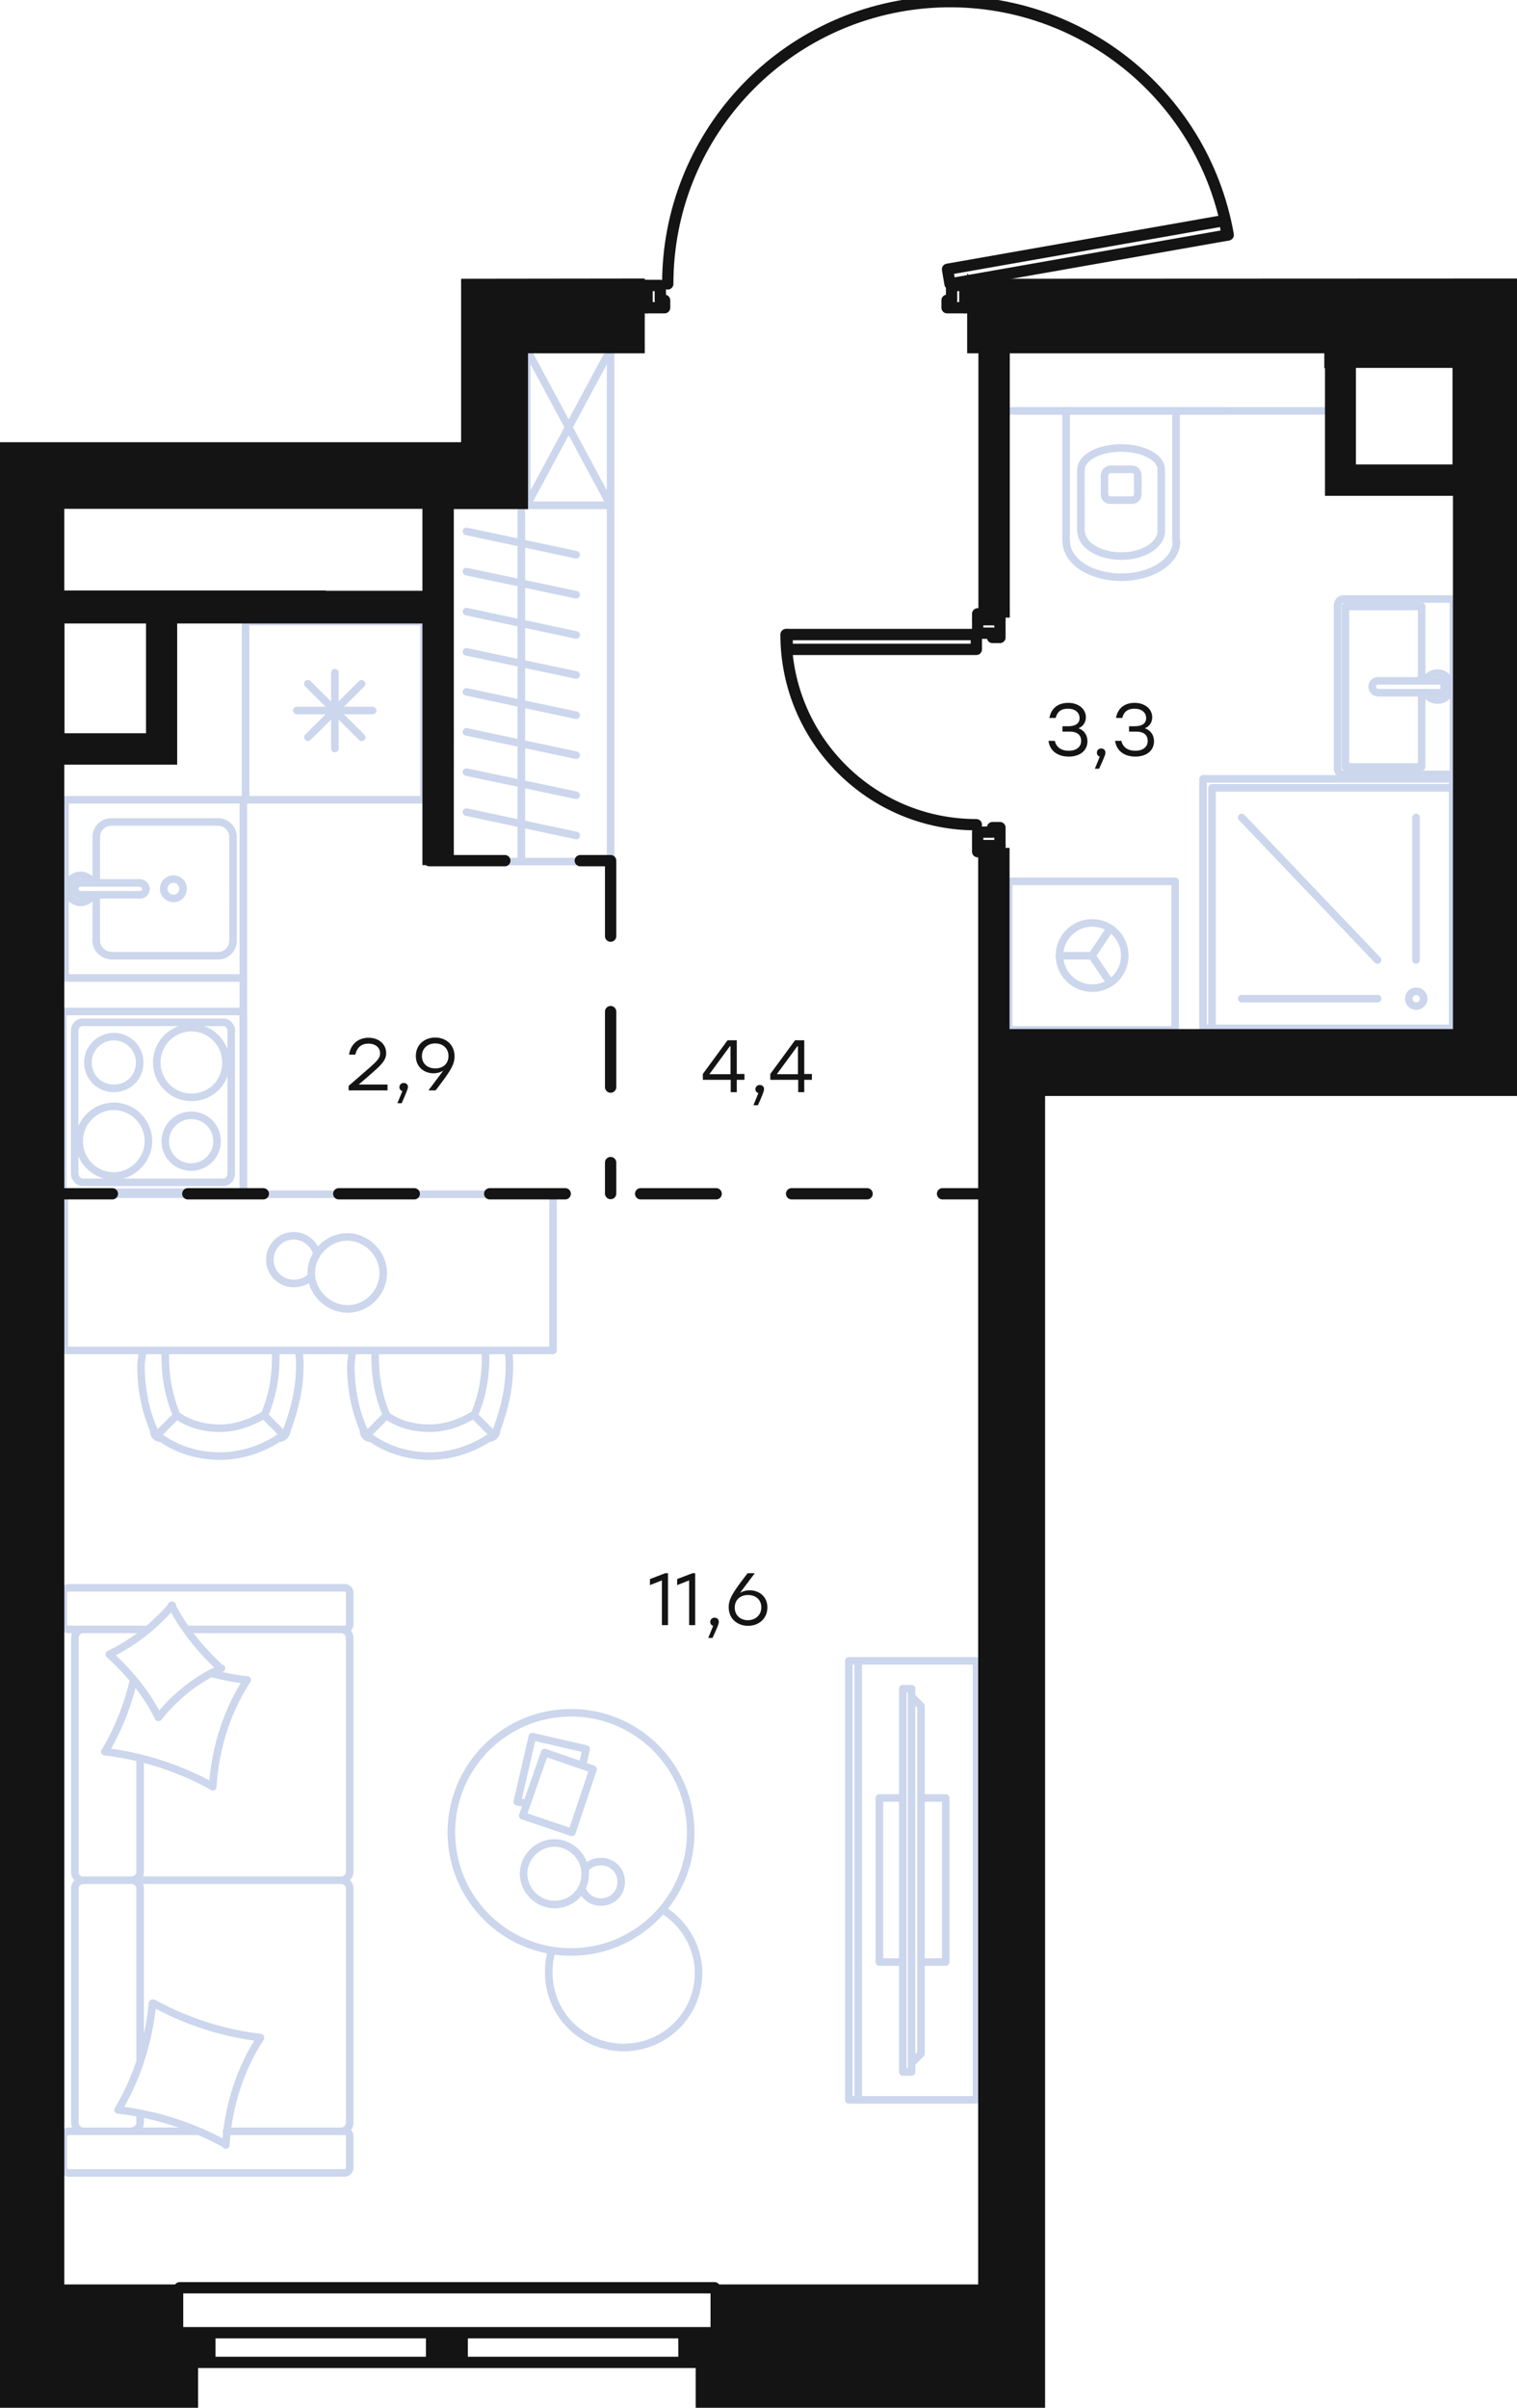 <svg width="201" height="319" fill="none" xmlns="http://www.w3.org/2000/svg"><g clip-path="url(#clip0_580_87702)"><path d="M182.524 127.189l-17.999-18.88m17.999 24.002h-17.999m23.095-5.122v-18.88m.03 23.019a.992.992 0 00-.984.983c0 .536.447.983.984.983a.992.992 0 00.983-.983.992.992 0 00-.983-.983zm-27.059 4.914v-31.864h31.886" stroke="#CCD6EC" stroke-miterlimit="22.926" stroke-linecap="round" stroke-linejoin="round"/><path d="M192.477 103.187h-33.078v33.055h33.078v-33.055zm-1.132-12.984v1.578m-2.98-1.578v-9.857m0 11.435v9.827h-10.102m0 0V80.346h10.102m-10.341-.983a.77.77 0 00-.775.774m-.029 21.68c0 .446.357.774.775.774" stroke="#CCD6EC" stroke-miterlimit="22.926" stroke-linecap="round" stroke-linejoin="round"/><path d="M182.584 90.203a.77.77 0 00-.775.774.77.77 0 00.775.774m8.761-1.548h-8.761m8.761 1.578h-8.761m6.258-.03c.357.745 1.192 1.132 2.026.953.805-.178 1.371-.923 1.371-1.727 0-.834-.566-1.549-1.371-1.757a1.84 1.84 0 00-2.026.953m3.754-10.81h-14.572m-.804.804v21.65" stroke="#CCD6EC" stroke-miterlimit="22.926" stroke-linecap="round" stroke-linejoin="round"/><path d="M178.024 102.591h14.572V79.363m-51.345-7.623V54.436m5.096 11.05a.77.77 0 00.775.774m2.861 0a.768.768 0 00.774-.774m-3.605-3.306a.77.77 0 00-.775.774m4.38 0a.769.769 0 00-.774-.774m-3.636.774v2.532m.775.774h2.861m.774-.774v-2.532m-.774-.774h-2.861" stroke="#CCD6EC" stroke-miterlimit="22.926" stroke-linecap="round" stroke-linejoin="round"/><path d="M153.857 62.18c0-1.578-2.384-2.829-5.305-2.829-2.95 0-5.304 1.28-5.304 2.829m-.03 8.19v-8.19m.03 8.19c0 1.816 2.384 3.305 5.304 3.305 2.95 0 5.305-1.49 5.305-3.306m0 .001v-8.19" stroke="#CCD6EC" stroke-miterlimit="22.926" stroke-linecap="round" stroke-linejoin="round"/><path d="M141.281 71.74c0 2.62 3.248 4.734 7.301 4.734 4.023 0 7.301-2.114 7.301-4.735m-.06.001V54.436m-21.068.001h27.565m-15.228 68.583l-2.414 3.603 2.414 3.574m-2.414-3.574h-4.321" stroke="#CCD6EC" stroke-miterlimit="22.926" stroke-linecap="round" stroke-linejoin="round"/><path d="M149.029 126.593a4.323 4.323 0 00-4.321-4.318 4.323 4.323 0 00-4.321 4.318 4.322 4.322 0 004.321 4.318c2.384.03 4.321-1.905 4.321-4.318z" stroke="#CCD6EC" stroke-miterlimit="22.926" stroke-linecap="round" stroke-linejoin="round"/><path d="M155.704 116.766h-22.052v19.684h22.052v-19.684zm20.324-62.329h-42.733m-64.219 57.356v-5.301m-7.271 1.102l14.542 3.097m-7.271-4.199v-5.301m-7.271 1.102l14.542 3.068m-7.271 8.785V66.945m0 34.246v-5.33m-7.271 1.102l14.542 3.097m-7.271-4.2v-5.3m-7.271 1.102l14.542 3.097m-7.271-4.199v-5.33m-7.271 1.131l14.542 3.067m-7.271-4.198v-5.301m-7.271 1.101l14.542 3.098m-7.271-4.199v-5.33m-7.271 1.131l14.542 3.067m-7.271-4.199v-5.3M61.805 70.4l14.542 3.096m-6.884-6.551h11.444v47.201H59.63m10.161-67.868l11.116 20.667V46.278H69.79zm0 0v20.667l11.116-20.667m-68.153 78.38v-6.105m10.222.476a1.27 1.27 0 001.281-1.28c0-.715-.566-1.281-1.281-1.281s-1.282.566-1.282 1.281.596 1.28 1.282 1.28zm-4.411-.476a.769.769 0 00.775-.774.79.79 0 00-.775-.775m-7.897 1.549h7.897m-7.897-1.578a.769.769 0 00-.774.774c0 .417.357.774.774.774m0-1.548h7.897" stroke="#CCD6EC" stroke-miterlimit="22.926" stroke-linecap="round" stroke-linejoin="round"/><path d="M12.277 116.975a1.782 1.782 0 00-1.996-.953c-.805.178-1.37.923-1.37 1.727 0 .834.565 1.548 1.37 1.757a1.783 1.783 0 001.996-.953m.477 6.075c0 1.072.894 1.965 1.967 1.965m0-17.689a1.984 1.984 0 00-1.967 1.966m16.152 15.753a1.983 1.983 0 001.967-1.965m0-13.788a1.984 1.984 0 00-1.967-1.966m-14.185 17.719h14.155m1.997-1.965V110.87m-1.997-1.966H14.721m-1.967 1.966v6.105" stroke="#CCD6EC" stroke-miterlimit="22.926" stroke-linecap="round" stroke-linejoin="round"/><path d="M32.243 105.956H8.613v23.615h23.63v-23.615zm8.553-8.279l7.122-7.087m0 7.087l-7.122-7.087m-1.46 3.543h10.042m-5.006 5.033V89.131m11.801-6.791H32.54v23.616h23.632V82.341zm-23.93 47.231v28.38m-13.737-17.182a3.408 3.408 0 00-3.427-3.425c-1.878 0-3.427 1.548-3.427 3.425a3.407 3.407 0 003.427 3.424c1.877 0 3.427-1.429 3.427-3.424zm1.162 10.422c0-2.471-1.997-4.615-4.59-4.615-2.473 0-4.588 2.025-4.588 4.615 0 2.472 1.996 4.616 4.589 4.616 2.473 0 4.589-2.144 4.589-4.616zm9.089 0a3.407 3.407 0 00-3.427-3.424c-1.877 0-3.427 1.548-3.427 3.424a3.408 3.408 0 003.427 3.425 3.426 3.426 0 003.427-3.425zm1.192-10.422c0-2.472-1.997-4.616-4.59-4.616-2.473 0-4.589 2.025-4.589 4.616 0 2.471 1.997 4.615 4.59 4.615 2.592 0 4.589-2.025 4.589-4.615zM9.894 155.45v-18.821m19.697 20.012H10.966m19.668-20.012v18.821m-19.668-20.012h18.625m1.043 20.012c0 .715-.477 1.191-1.073 1.191M9.894 136.629c0-.715.476-1.191 1.072-1.191m0 21.203c-.596 0-1.072-.595-1.072-1.191m19.697-20.012c.596 0 1.073.596 1.073 1.191" stroke="#CCD6EC" stroke-miterlimit="22.926" stroke-linecap="round" stroke-linejoin="round"/><path d="M32.243 134.009H8.314v23.942h23.93v-23.942zm41.035 24.21H8.523v20.697h64.755v-20.697zm-22.082 29.304c1.669 1.191 3.695 1.697 5.722 1.697 2.026 0 4.023-.685 5.721-1.697m-15.972-8.577c0 .685-.18 1.34-.18 2.025 0 2.859.507 5.718 1.67 8.428m17.671-.03c1.013-2.68 1.669-5.539 1.669-8.428 0-.685 0-1.34-.18-2.025m-17.611.03v1.013c0 2.531.507 5.211 1.52 7.564m11.592 0c1.013-2.353 1.52-4.884 1.52-7.564v-1.013M49.2 190.56c2.175 1.519 4.887 2.353 7.747 2.353 2.682 0 5.394-.834 7.748-2.353m-13.499-3.037l-2.682 2.71m14.304-2.71l2.682 2.71m-14.304-2.71l-2.682 2.71m14.304-2.71l2.682 2.71m-.834.327c.685 0 1.162-.506 1.162-1.191m-17.642 0c-.119.685.328 1.191 1.014 1.191m-25.777-3.037c1.669 1.191 3.695 1.697 5.721 1.697 2.027 0 4.023-.685 5.722-1.697m-16.003-8.577c0 .685-.178 1.34-.178 2.025 0 2.859.506 5.718 1.668 8.428m17.701-.03c1.014-2.68 1.67-5.539 1.67-8.428 0-.685 0-1.34-.18-2.025m-17.641.03v1.013c0 2.531.507 5.211 1.52 7.564m11.592 0c1.013-2.353 1.52-4.884 1.52-7.564v-1.013M21.396 190.56c2.176 1.519 4.887 2.353 7.748 2.353 2.682 0 5.394-.834 7.748-2.353m-13.469-3.037l-2.712 2.71m14.304-2.71l2.682 2.71m-14.274-2.71l-2.712 2.71m14.304-2.71l2.682 2.71m-.835.327c.686 0 1.163-.506 1.163-1.191m-17.642 0c-.12.685.328 1.191 1.013 1.191" stroke="#CCD6EC" stroke-miterlimit="22.926" stroke-linecap="round" stroke-linejoin="round"/><path d="M50.779 168.642c0-2.561-2.205-4.764-4.768-4.764-2.563 0-4.768 2.203-4.768 4.764 0 2.561 2.205 4.765 4.768 4.765 2.682.03 4.768-2.204 4.768-4.765z" stroke="#CCD6EC" stroke-miterlimit="22.926" stroke-linecap="round" stroke-linejoin="round"/><path d="M41.243 169.119c-.596.595-1.4.923-2.324.923a3.14 3.14 0 01-3.16-3.157 3.14 3.14 0 013.16-3.156c1.4 0 2.562.923 3.04 2.203M18.565 272.99v-22.811m27.774-39.13v4.139m0 1.846v31.031m-20.115 34.306h-6.497m25.45 0H30.008m15.169-66.498H24.674m-7.182 33.234h-6.496m7.569-1.042v-15.098M8.374 287.195v-4.169m2.622-33.919h6.496m-7.569-32.073v31.031m14.751-32.192h20.98m.685 34.306v31.031m0 1.816v4.169m-27.774-5.985v-1.162m-9.416 2.323h17.075m-7.659-1.161v-1.162m-7.569 2.323h6.496m-6.496-33.264h6.496m-7.569 1.072v31.031m20.085 1.161h15.645M9.149 210.364h36.504m-37.279 4.824v-4.139m11.204 4.824H9.148m8.344 33.234h27.685m-27.685-33.234h-6.496m-1.847 66.498c-.567 0-.775.387-.775.685m37.279-67.183c.477 0 .686-.387.686-.685m-37.965 0c0 .476.387.685.685.685m9.506 34.306c0-.536-.477-1.072-1.162-1.072m-6.407-33.234c-.536 0-1.073.477-1.073 1.161m0 64.176c0 .595.477 1.161 1.162 1.161m35.254-32.192c0-.536-.477-1.072-1.162-1.072m-34.092 0c-.596 0-1.162.447-1.162 1.072m35.254-1.072c.596 0 1.162-.476 1.162-1.161M8.374 287.195c0 .477.387.685.685.685h36.594c.477 0 .686-.387.686-.685m-36.416-39.13c0 .536.477 1.072 1.162 1.072m35.254-38.088c0-.477-.388-.685-.686-.685m-.476 72.007c.596 0 1.162-.476 1.162-1.161m0 1.816c0-.476-.388-.685-.686-.685m.686-65.307c0-.595-.477-1.161-1.162-1.161m-27.893 66.498c.655 0 1.281-.476 1.281-1.161m-1.162-32.103c.596 0 1.162-.447 1.162-1.072m-9.416-37.671c-.567 0-.775.387-.775.685m11.949 54.348a39.07 39.07 0 0014.185 4.556m-11.771-57.266c1.64 3.186 3.874 5.926 6.497 8.338m.119 0c-3.219 1.37-6.11 3.693-8.344 6.492m13.469 42.525c-2.711 4.169-4.26 9.113-4.559 14.146m-1.847-47.559a39.07 39.07 0 00-14.185-4.556m.029 0c1.759-3.008 3.01-6.105 3.785-9.5m15.049 0c-2.712 4.17-4.261 9.113-4.56 14.146m1.729 47.379a39.07 39.07 0 00-14.185-4.556m-.089 0c2.533-4.259 4.082-9.113 4.56-14.145m.775-37.88c-1.55-3.187-3.875-5.926-6.497-8.338m13.589 2.531c1.46.387 3.099.685 4.559.863m-18.148-3.395c3.218-1.548 6.02-3.782 8.344-6.491m47.709 17.391l7.122 1.638m0 0l-.476 2.203m-7.361 5.003l-1.281-.208m0 0l1.996-8.636m1.639 2.114l6.407 2.204m0 0l-2.801 8.368m0 0l-6.526-2.204m0 0l2.92-8.368m3.487 26.415c8.755 0 15.853-7.093 15.853-15.843s-7.097-15.843-15.853-15.843-15.854 7.093-15.854 15.843 7.098 15.843 15.854 15.843z" stroke="#CCD6EC" stroke-miterlimit="22.926" stroke-linecap="round" stroke-linejoin="round"/><path d="M77.54 248.243c0-2.203-1.878-4.079-4.083-4.079-2.206 0-4.083 1.876-4.083 4.079 0 2.204 1.877 4.08 4.083 4.08 2.324 0 4.082-1.757 4.082-4.08z" stroke="#CCD6EC" stroke-miterlimit="22.926" stroke-linecap="round" stroke-linejoin="round"/><path d="M77.54 247.559c.476-.596 1.28-.924 2.085-.924 1.52 0 2.682 1.162 2.682 2.681 0 1.518-1.162 2.68-2.682 2.68-1.162 0-2.086-.685-2.563-1.757m10.728 2.769c2.92 1.757 4.768 5.003 4.768 8.368 0 5.48-4.44 9.887-9.923 9.887s-9.923-4.437-9.923-9.887c0-.982.089-1.935.387-2.918m40.617-38.416v58.16m-1.251 0h16.926v-58.16h-16.926m0 0v58.16" stroke="#CCD6EC" stroke-miterlimit="22.926" stroke-linecap="round" stroke-linejoin="round"/><path d="M122.03 259.947h3.278v-21.739h-3.278m-2.413 0h-3.1m0 0v21.739m0 0h3.1m0-36.212h1.162m1.251 48.362l-1.251 1.251m0-48.571l1.251 1.251m-1.251 48.481v-50.774m-1.162 0v50.774m0 0h1.162m1.251-48.481v46.069" stroke="#CCD6EC" stroke-miterlimit="22.926" stroke-linecap="round" stroke-linejoin="round"/><path d="M27.803 309.054H23.75v3.93h4.053v-3.93zm33.436 0h-4.053v3.93h4.053v-3.93zm33.435 0h-4.053v3.93h4.053v-3.93zm-4.053 0H61.21m29.411 3.93H61.21m-4.024-3.93H27.773m0 3.93h29.413" stroke="#141414" stroke-width="1.5" stroke-miterlimit="22.926" stroke-linecap="round" stroke-linejoin="round"/><path d="M27.803 309.054H23.75v3.93h4.053v-3.93zm33.436 0h-4.053v3.93h4.053v-3.93zm33.435 0h-4.053v3.93h4.053v-3.93z" fill="#141414" stroke="#141414" stroke-miterlimit="10"/><path d="M132.49 81.328h-2.95v.775h2.95v-.775zm0 30.703h-2.95v.804h2.95v-.804zm-28.34-27.963c0 13.907 11.295 25.194 25.211 25.194" stroke="#141414" stroke-width="1.5" stroke-miterlimit="22.926" stroke-linecap="round" stroke-linejoin="round"/><path d="M129.361 84.068h-25.062v1.966h25.062v-1.966zm2.146 25.581v.595h-1.967v1.787m2.95 0v-2.382h-.983m0-25.759v.565h.983v-2.352m-2.95 0v1.786h1.967m-2.861-46.069h-.805v2.948h.805V37.82zm-42.912 0h-.804v2.948h.804V37.82zm77.003-6.7C159.37 12.03 141.966-1.31 122.626.357c-19.34 1.698-34.15 17.868-34.15 37.255" stroke="#141414" stroke-width="1.5" stroke-miterlimit="22.926" stroke-linecap="round" stroke-linejoin="round"/><path d="M162.588 31.15l-.328-1.936-36.713 6.462.328 1.936 36.713-6.463zm-36.505 8.636h-.596v.982h2.354m0-2.948h-1.758v1.966m-38.024 0h-.567V37.82h-1.788m0 2.948h2.355v-.982M23.81 303.098h70.864" stroke="#141414" stroke-width="1.5" stroke-miterlimit="22.926" stroke-linecap="round" stroke-linejoin="round"/><path d="M144.082 98.213c0 1.251-1.013 2.025-2.473 2.025-1.341 0-2.503-.655-2.682-2.084h.834c.209.923.954 1.31 1.848 1.31 1.013 0 1.639-.506 1.639-1.31 0-.685-.417-1.221-1.52-1.221h-.954v-.715h.716c1.043 0 1.549-.387 1.549-1.072 0-.774-.626-1.25-1.52-1.25-.834 0-1.4.297-1.639 1.22h-.834c.268-1.4 1.252-1.995 2.503-1.995 1.311 0 2.325.774 2.325 1.906 0 .655-.358 1.221-.984 1.46.745.267 1.192.893 1.192 1.726zm1.55 3.634h-.566l.655-1.609a.51.51 0 01-.387-.506c0-.327.238-.566.566-.566.238 0 .566.12.566.566 0 .15-.03.358-.834 2.115zm7.271-3.634c0 1.251-1.013 2.025-2.473 2.025-1.341 0-2.474-.655-2.682-2.084h.834c.209.923.954 1.31 1.848 1.31 1.013 0 1.639-.506 1.639-1.31 0-.685-.418-1.221-1.52-1.221h-.954v-.715h.715c1.043 0 1.55-.387 1.55-1.072 0-.774-.626-1.25-1.52-1.25-.834 0-1.4.297-1.639 1.22h-.834c.268-1.4 1.251-1.995 2.473-1.995 1.311 0 2.325.774 2.325 1.906 0 .655-.358 1.221-.984 1.46.775.267 1.222.893 1.222 1.726zm-54.265 44.849h-1.014v1.638h-.804v-1.638h-3.695v-.775l3.278-4.467h1.221v4.467h1.014v.775zm-1.848-.745v-3.693h-.09l-2.711 3.693h2.8zm3.635 4.11h-.596l.656-1.608a.511.511 0 01-.387-.507c0-.327.238-.565.566-.565.238 0 .566.119.566.565 0 .149-.03.388-.805 2.115zm7.152-3.365h-1.013v1.638h-.804v-1.638h-3.696v-.775l3.278-4.467h1.222v4.467h1.013v.775zm-1.847-.745v-3.693h-.09l-2.711 3.693h2.801zm-17.224 66.111v6.879H87.7v-5.926l-1.58.625v-.804l2.027-.774h.358zm3.605 0v6.879h-.804v-5.926l-1.58.625v-.804l2.027-.774h.357zm2.295 8.577h-.566l.655-1.609a.51.51 0 01-.387-.506c0-.327.238-.566.566-.566.238 0 .566.119.566.566 0 .149-.03.387-.834 2.115zm7.271-4.051c0 1.489-1.132 2.442-2.563 2.442-1.4 0-2.563-.923-2.563-2.471 0-1.191.716-2.144 2.504-4.497h.953l-1.966 2.621a2.484 2.484 0 011.28-.358c1.223 0 2.355.804 2.355 2.263zm-.805 0c0-1.042-.774-1.637-1.758-1.637-1.013 0-1.758.625-1.758 1.667 0 1.043.775 1.668 1.729 1.668 1.013 0 1.787-.685 1.787-1.698zm-49.527-68.493H46.19v-.596l1.996-1.727c1.67-1.459 2.176-1.876 2.176-2.591 0-.744-.596-1.28-1.55-1.28-.983 0-1.52.566-1.728 1.459h-.835c.209-1.37 1.192-2.234 2.593-2.234 1.4 0 2.324.894 2.324 2.025 0 1.013-.715 1.638-2.324 3.038l-1.311 1.132h3.814v.774zm1.877 1.698h-.566l.656-1.608a.511.511 0 01-.387-.507c0-.327.238-.565.566-.565.238 0 .566.119.566.565-.03.149-.06.387-.835 2.115zm7.003-6.194c0 1.191-.715 2.144-2.503 4.496h-.953l1.967-2.62a2.493 2.493 0 01-1.282.357c-1.222 0-2.354-.804-2.354-2.293s1.132-2.442 2.563-2.442c1.4 0 2.563.923 2.563 2.502zm-.804-.06c0-1.042-.775-1.668-1.758-1.668-.984 0-1.758.655-1.758 1.668 0 1.042.774 1.638 1.728 1.638 1.043.03 1.788-.596 1.788-1.638z" fill="#141414"/><path d="M4.887 158.16h126.62m-74.619-44.134h24.019m0 0v44.104" stroke="#141414" stroke-width="1.5" stroke-miterlimit="22.926" stroke-linecap="round" stroke-linejoin="round" stroke-dasharray="10 10"/><path d="M61.596 37.433v21.65H.15V318.88h25.598v-5.896H23.78v-9.828H8.016V100.804h14.959v-18.91h19.698v-3.157H8.016V66.915h48.455v47.201h3.159V66.945h9.833V46.307H84.93v-8.904l-23.333.03zm-41.75 44.461v15.753H8.047V81.895h11.8z" fill="#141414" stroke="#141414" stroke-miterlimit="10"/><path d="M58.438 78.767H8.016v3.336h50.422v-3.336zm70.208-41.334v8.874h1.49v35.021h3.159V46.307h42.673v1.966h.09v16.915h16.956v71.65h-59.749v-24.003h-3.159v190.322H94.644v9.828h-1.967v5.896h45.296V144.7h62.878V37.403l-72.205.03zm64.308 24.598h-13.797V48.243h13.797v13.788z" fill="#141414" stroke="#141414" stroke-miterlimit="10"/></g><defs><clipPath id="clip0_580_87702"><path fill="#fff" d="M0 0h201v319H0z"/></clipPath></defs></svg>